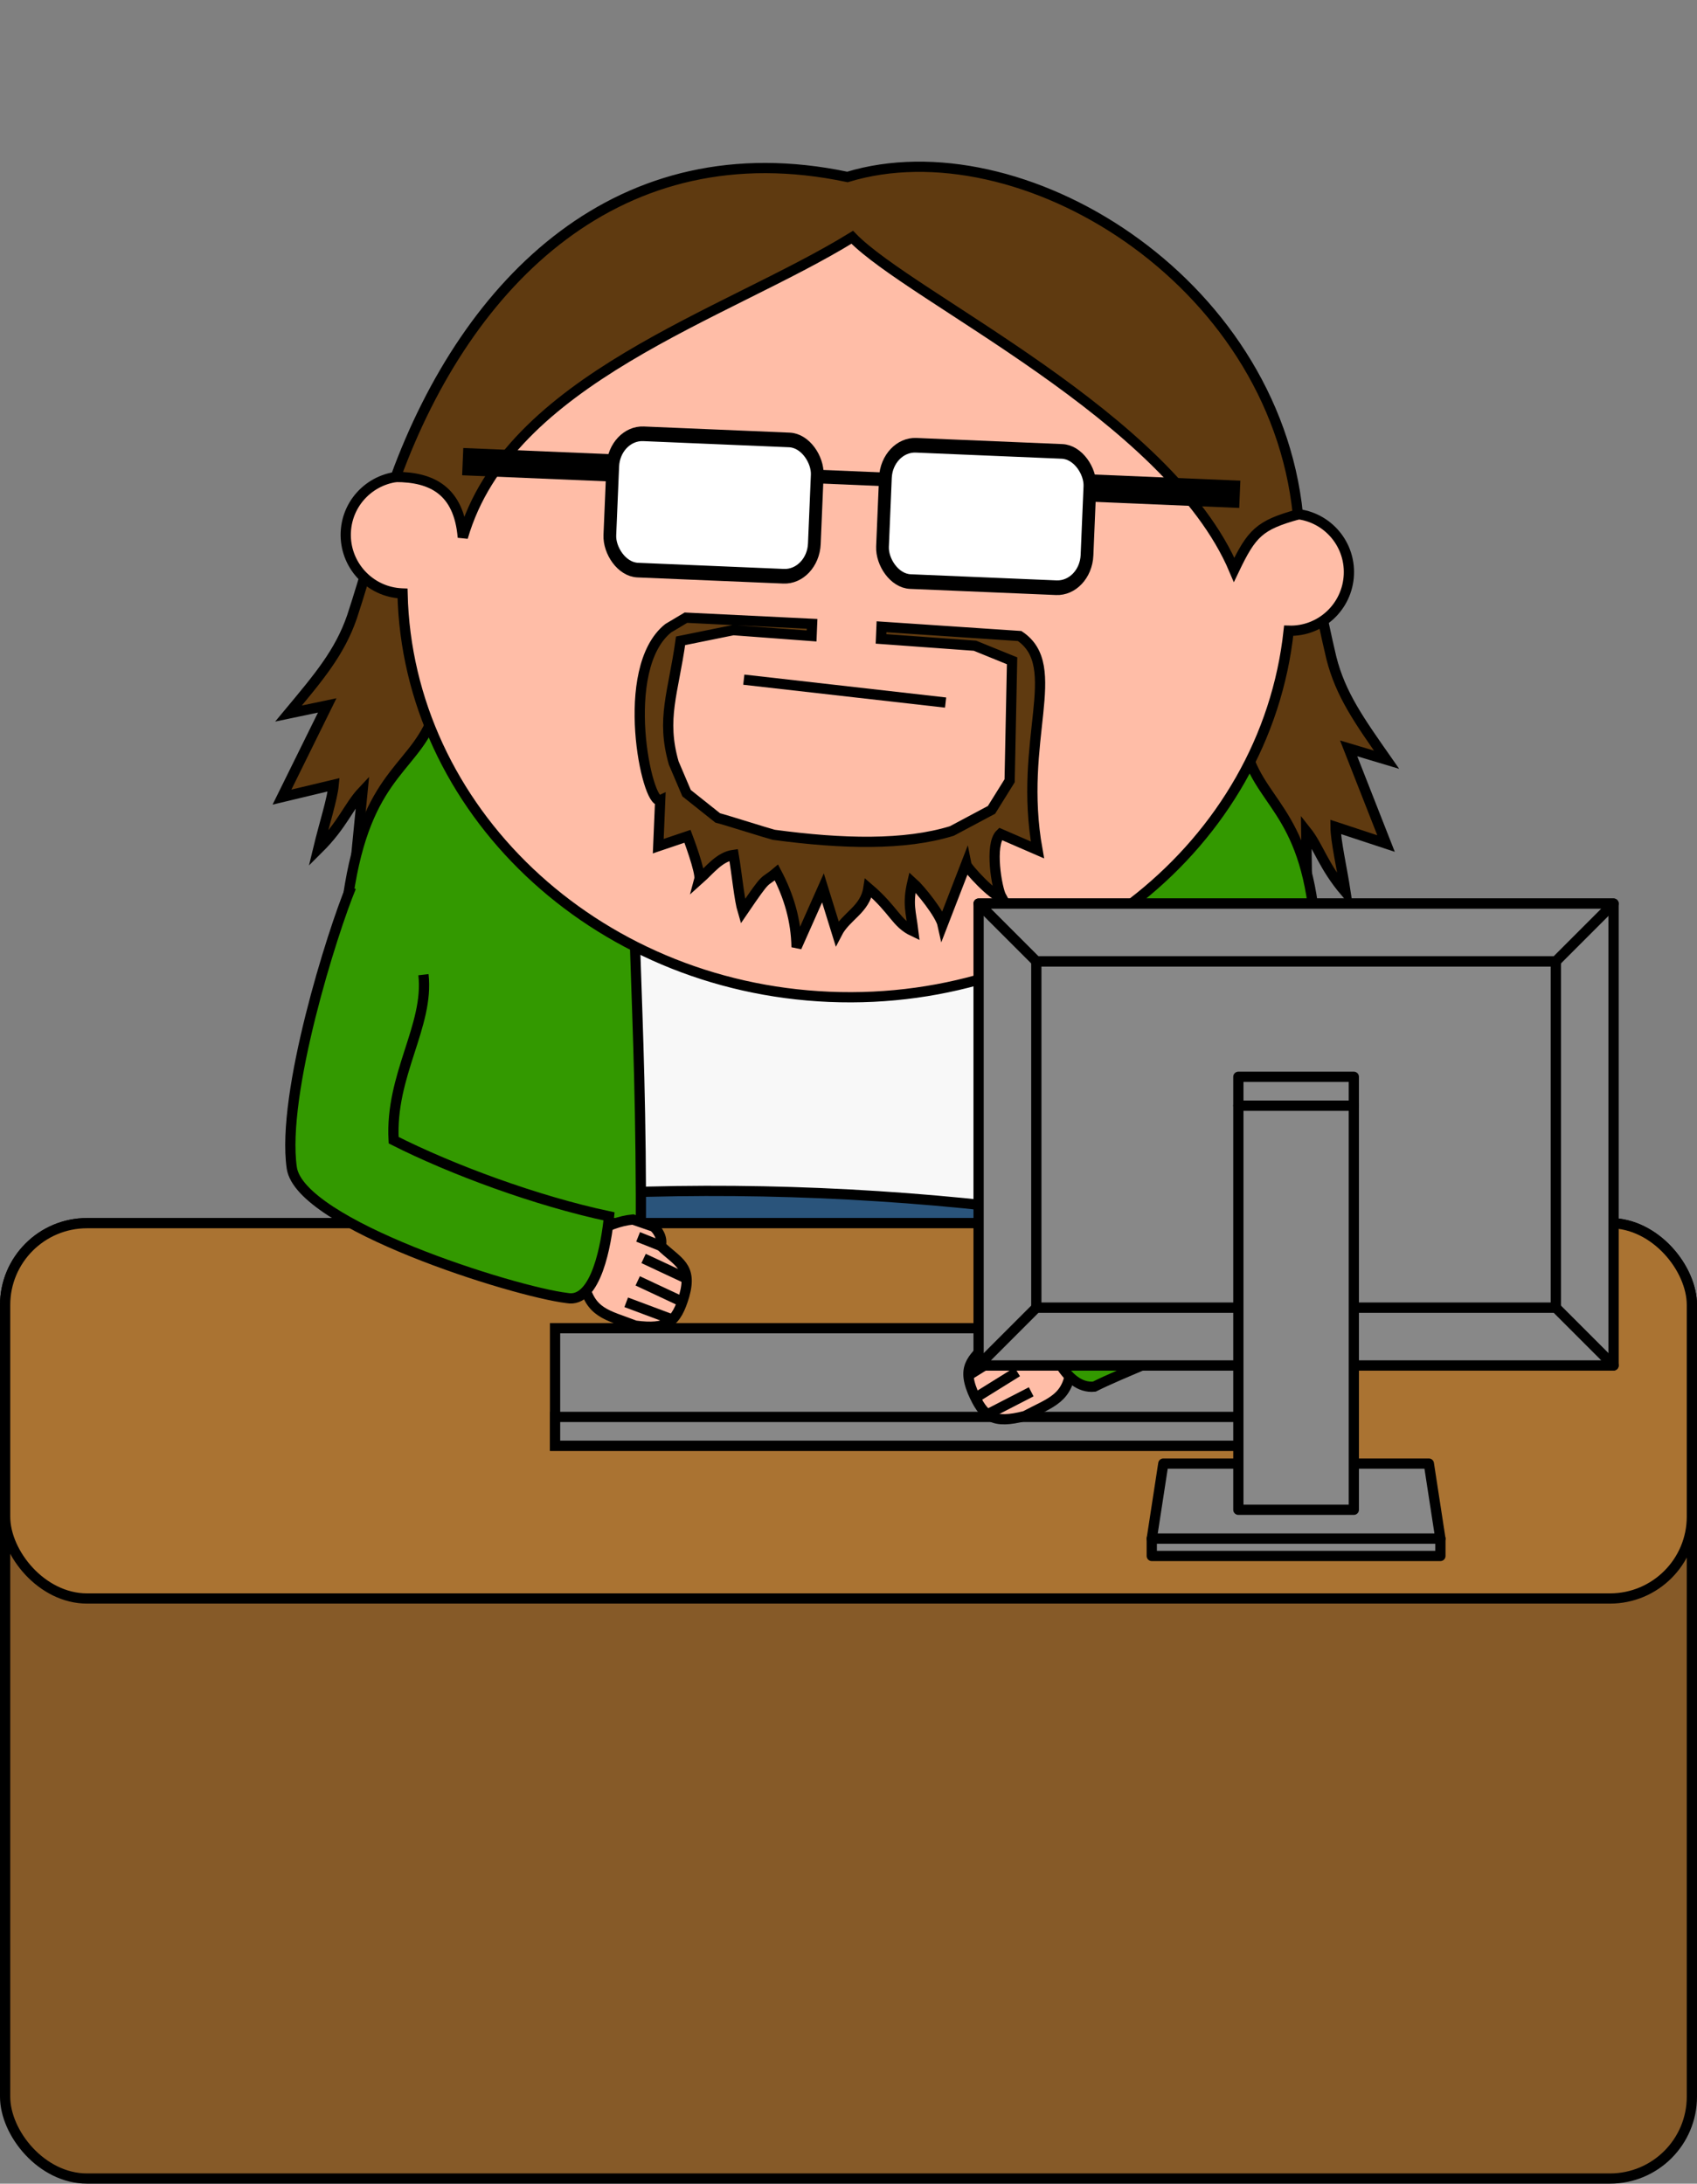 <?xml version="1.0" encoding="UTF-8" standalone="no"?>
<!-- Created with Inkscape (http://www.inkscape.org/) -->

<svg
   xmlns:dc="http://purl.org/dc/elements/1.1/"
   xmlns:cc="http://creativecommons.org/ns#"
   xmlns:rdf="http://www.w3.org/1999/02/22-rdf-syntax-ns#"
   xmlns:svg="http://www.w3.org/2000/svg"
   xmlns="http://www.w3.org/2000/svg"
   xmlns:sodipodi="http://sodipodi.sourceforge.net/DTD/sodipodi-0.dtd"
   xmlns:inkscape="http://www.inkscape.org/namespaces/inkscape"
   width="248.707"
   height="319.987"
   id="svg19177"
   version="1.1"
   inkscape:version="0.48.3.1 r9886"
   sodipodi:docname="emp_d_4_4.svg">
  <rect width="100%" height="100%" fill="#808080" stroke="none"/>
  <defs
     id="defs19179" />
  <sodipodi:namedview
     id="base"
     pagecolor="#ffffff"
     bordercolor="#666666"
     borderopacity="1.0"
     inkscape:pageopacity="0.0"
     inkscape:pageshadow="2"
     inkscape:zoom="0.35"
     inkscape:cx="-804.51613"
     inkscape:cy="560.51583"
     inkscape:document-units="px"
     inkscape:current-layer="layer1"
     showgrid="false"
     fit-margin-top="0"
     fit-margin-left="0"
     fit-margin-right="0"
     fit-margin-bottom="0"
     inkscape:window-width="1920"
     inkscape:window-height="1029"
     inkscape:window-x="0"
     inkscape:window-y="26"
     inkscape:window-maximized="1"
     inkscape:object-paths="true"
     inkscape:snap-intersection-paths="true"
     inkscape:object-nodes="true"
     inkscape:snap-smooth-nodes="true"
     inkscape:snap-midpoints="true"
     inkscape:snap-object-midpoints="true"
     inkscape:snap-center="true"
     inkscape:snap-page="true"
     inkscape:snap-bbox="true"
     inkscape:bbox-paths="true"
     inkscape:bbox-nodes="true"
     inkscape:snap-bbox-edge-midpoints="true"
     inkscape:snap-bbox-midpoints="true"
     inkscape:snap-nodes="false">
    <inkscape:grid
       type="xygrid"
       id="grid22230"
       empspacing="5"
       visible="true"
       enabled="true"
       snapvisiblegridlinesonly="true"
       originx="-3685.268px"
       originy="-18.646px" />
  </sodipodi:namedview>
  <g
     inkscape:label="Ebene 1"
     inkscape:groupmode="layer"
     id="layer1"
     transform="translate(-4195.904,-675.203)">
    <g
       id="g18578"
       transform="translate(-13451.278,1502.078)">
      <g
         style="stroke:#000000;stroke-width:1.5;stroke-opacity:1"
         id="g14240"
         transform="matrix(0.999,0.042,-0.042,0.999,15427.058,-2828.381)">
        <path
           style="fill:#333333;fill-opacity:1;stroke:#000000;stroke-width:1.5;stroke-opacity:1"
           d="m 2485,2125.362 -12,0 c -0.948,3.511 -2.458,6.708 -2,11 17.264,6.44 27,5 28,4 -1,-8 -12,-13 -14,-15 z"
           id="path14242"
           inkscape:connector-curvature="0"
           sodipodi:nodetypes="ccccc" />
        <path
           sodipodi:nodetypes="ccccc"
           inkscape:connector-curvature="0"
           id="path14244"
           d="m 2375,2125.362 12,0 c 0.948,3.511 2.458,6.708 2,11 -17.264,6.44 -27,5 -28,4 1,-8 12,-13 14,-15 z"
           style="fill:#333333;fill-opacity:1;stroke:#000000;stroke-width:1.5;stroke-opacity:1" />
        <path
           inkscape:connector-curvature="0"
           style="fill:#2a547b;fill-opacity:1;stroke:#000000;stroke-width:1.5;stroke-opacity:1"
           d="m 2368,2061.375 0,15 c -1.993,15.935 0.269,32.721 5,50 5.033,3.258 13.979,1.496 15,0 -2.919,-14.634 -4.146,-25.202 -3.219,-35 l 0.031,0 c 25.047,-5 70.119,-5 90.156,0 l 0.25,0 c 0.927,9.798 -0.3,20.366 -3.219,35 1.021,1.496 9.967,3.258 15,0 4.731,-17.279 6.993,-34.065 5,-50 l 0,-15 -124,0 z"
           id="path14246" />
        <path
           sodipodi:nodetypes="ccccc"
           inkscape:connector-curvature="0"
           id="path14248"
           d="m 2380.223,1987.469 99.777,0 c 2.316,30.657 20,49.894 15,94.894 -40,-8 -90,-8 -130,0 -5,-45 12.342,-63.452 15.223,-94.894 z"
           style="fill:#f8f8f8;fill-opacity:1;stroke:#000000;stroke-width:1.5;stroke-opacity:1" />
        <path
           style="fill:#5f3a10;fill-opacity:1;stroke:#000000;stroke-width:1.5;stroke-linecap:butt;stroke-linejoin:miter;stroke-opacity:1"
           d="m 2370.69,1975.174 2.113,17.09 c 2.057,6.406 -1.626,16.095 0.131,33.17 l -2.369,-3.52 -3.792,8.511 c -0.198,-3.926 -0.315,-7.964 -2.131,-9.624 l -4.688,8.814 0.517,-9.266 c -1.952,2.26 -2.679,4.995 -6.142,8.732 0.729,-3.7 1.772,-7.442 1.877,-9.519 l -7.497,2.127 6.06,-13.704 -5.621,1.427 c 4.203,-5.502 7.122,-9.239 8.707,-14.552 3.973,-14.037 2.995,-17.624 12.834,-19.686 z"
           id="path14250"
           inkscape:connector-curvature="0"
           sodipodi:nodetypes="ccccccccccccccc" />
        <path
           sodipodi:nodetypes="ccccccccccccccc"
           inkscape:connector-curvature="0"
           id="path14252"
           d="m 2488.698,1975.174 -2.113,17.09 c -2.057,6.406 1.626,16.095 -0.131,33.17 l 2.369,-3.52 3.792,8.511 c 0.198,-3.926 0.315,-7.964 2.131,-9.624 l 4.688,8.814 -0.517,-9.266 c 1.952,2.26 2.679,4.995 6.142,8.732 -0.729,-3.7 -1.772,-7.442 -1.877,-9.519 l 7.497,2.127 -6.06,-13.704 5.621,1.427 c -4.203,-5.502 -7.122,-9.239 -8.707,-14.552 -3.973,-14.037 -2.995,-17.624 -12.834,-19.686 z"
           style="fill:#5f3a10;fill-opacity:1;stroke:#000000;stroke-width:1.5;stroke-linecap:butt;stroke-linejoin:miter;stroke-opacity:1" />
        <path
           id="path14254"
           d="m 2486.781,2005.469 2.531,2.375 c 2.188,8.698 9.299,9.083 11.483,26.236 6.185,49.964 -4.133,52.651 -44.796,50.357 1.462,-37.99 4.011,-46.479 4,-78.969 z"
           style="fill:#339900;fill-opacity:1;stroke:#000000;stroke-width:1.5;stroke-opacity:1"
           inkscape:connector-curvature="0"
           sodipodi:nodetypes="cccccc" />
        <path
           sodipodi:nodetypes="cccccc"
           inkscape:connector-curvature="0"
           style="fill:#339900;fill-opacity:1;stroke:#000000;stroke-width:1.5;stroke-opacity:1"
           d="m 2373.219,2005.469 -2.531,2.375 c -2.188,8.698 -9.299,9.083 -11.483,26.236 -6.185,49.964 4.133,52.651 44.796,50.357 -1.462,-37.99 -4.011,-46.479 -4,-78.969 z"
           id="path14256" />
        <path
           style="fill:#ffbda7;fill-opacity:1;stroke:#000000;stroke-width:1.5;stroke-opacity:1"
           d="m 6879.719,-1205.281 c -30.99,0 -56.896,19.975 -63.469,46.75 -0.531,-0.103 -1.065,-0.156 -1.625,-0.156 -4.742,0 -8.594,3.82 -8.594,8.562 0,4.742 3.852,8.594 8.594,8.594 0.032,0 0.062,3e-4 0.094,0 2.046,31.494 30.372,56.437 65,56.437 34.628,0 62.953,-24.944 65,-56.437 4.698,-0.051 8.469,-3.883 8.469,-8.594 0,-4.742 -3.82,-8.562 -8.562,-8.562 -0.487,0 -0.972,0.047 -1.438,0.125 -6.585,-26.76 -32.49,-46.719 -63.469,-46.719 z"
           transform="translate(-4449.607,3132.656)"
           id="path14258"
           inkscape:connector-curvature="0" />
        <path
           sodipodi:nodetypes="cc"
           style="fill:none;stroke:#000000;stroke-width:1.5;stroke-linecap:butt;stroke-linejoin:miter;stroke-opacity:1"
           d="m 2415.618,2001.647 29.692,2.111"
           id="path14260"
           inkscape:connector-curvature="0" />
        <path
           style="fill:#5f3a10;fill-opacity:1;stroke:#000000;stroke-width:1.5;stroke-linecap:butt;stroke-linejoin:miter;stroke-opacity:1"
           d="m 2363.398,1974.108 c 5.274,-0.214 9.337,1.577 10.193,8.436 5.726,-23.49 37.122,-34.143 55.186,-46.342 8.956,8.503 47.483,24.24 57.969,46.343 2.351,-5.5 3.419,-6.691 9,-8.5 -5.003,-34.453 -43.184,-55.344 -68.047,-46.642 -33.606,-5.615 -54.984,17.504 -64.302,46.705 z"
           id="path14262"
           inkscape:connector-curvature="0"
           sodipodi:nodetypes="ccccccc" />
        <g
           transform="translate(0.112,1509.091)"
           id="g14264"
           style="stroke:#000000;stroke-width:1.5;stroke-opacity:1">
          <g
             style="stroke:#000000;stroke-width:1.399;stroke-opacity:1"
             transform="matrix(1,0,0,1.15,3.621,-65.669)"
             id="g14266">
            <rect
               ry="4.3"
               style="fill:#ffffff;fill-opacity:1;stroke:#000000;stroke-width:1.865;stroke-linecap:round;stroke-linejoin:round;stroke-miterlimit:4;stroke-opacity:1;stroke-dasharray:none"
               id="rect14268"
               width="30"
               height="17.385"
               x="2391.379"
               y="454.647"
               rx="4.3" />
            <rect
               ry="4.3"
               y="454.647"
               x="2431.379"
               height="17.385"
               width="30"
               id="rect14270"
               style="fill:#ffffff;fill-opacity:1;stroke:#000000;stroke-width:1.865;stroke-linecap:round;stroke-linejoin:round;stroke-miterlimit:4;stroke-opacity:1;stroke-dasharray:none"
               rx="4.3" />
          </g>
          <path
             inkscape:connector-curvature="0"
             id="path14272"
             d="m 2373,462.362 22,0"
             style="fill:none;stroke:#000000;stroke-width:4;stroke-linecap:butt;stroke-linejoin:miter;stroke-miterlimit:4;stroke-opacity:1;stroke-dasharray:none"
             sodipodi:nodetypes="cc" />
          <path
             style="fill:none;stroke:#000000;stroke-width:2;stroke-linecap:butt;stroke-linejoin:miter;stroke-opacity:1"
             d="m 2425,462.362 10,0"
             id="path14274"
             inkscape:connector-curvature="0" />
          <path
             style="fill:none;stroke:#000000;stroke-width:4;stroke-linecap:butt;stroke-linejoin:miter;stroke-miterlimit:4;stroke-opacity:1;stroke-dasharray:none"
             d="m 2465,462.362 22,0"
             id="path14276"
             inkscape:connector-curvature="0"
             sodipodi:nodetypes="cc" />
        </g>
        <path
           sodipodi:nodetypes="ccccccccccccccccccccccccccccccccccccc"
           inkscape:connector-curvature="0"
           id="path14278"
           d="m 2406.762,1992.928 -2.525,1.65 c -7.147,6.234 -2.019,26.177 -0.122,25.226 l 0,6.75 4.219,-1.625 c 0,0 2.229,5.194 2,6.219 1.522,-1.474 2.803,-3.408 4.875,-3.781 0.587,2.752 1.1,6.527 1.688,8.219 3.568,-5.744 2.705,-4.073 4.688,-5.906 2,3.434 3.172,6.936 3.406,10.812 l 3.5,-8.844 2.344,6.562 c 1.21,-2.615 3.963,-3.604 4.312,-6.812 3.969,3.116 4.232,4.959 6.844,6.062 -0.48,-2.922 -1.045,-3.966 -0.437,-7.188 1.263,1.034 4.292,4.538 4.687,6.031 l 3.063,-9.031 c 0.132,0.574 4.362,4.768 5.375,4.594 -0.728,-1.186 -2.097,-7.593 -0.531,-9.219 l 5.522,2.125 c -3.565,-15.974 2.905,-27.025 -3.923,-31.214 l -20.287,-0.505 0,1.781 13.805,0.421 5.525,1.979 0.379,17.582 -2.474,4.37 -5.672,3.336 c -6.818,2.421 -15.886,2.593 -26.062,1.656 -0.964,-0.199 -7.253,-1.913 -8.312,-2.125 l -4.712,-3.434 -2.071,-4.343 c -2.135,-6.416 -0.495,-10.23 0.253,-17.927 l 7.65,-1.889 11.506,0.373 0,-1.781 z"
           style="fill:#5f3a10;fill-opacity:1;stroke:#000000;stroke-width:1.5;stroke-linecap:butt;stroke-linejoin:miter;stroke-opacity:1" />
      </g>
      <g
         transform="translate(1072.135,0)"
         id="g14280">
        <rect
           ry="12"
           rx="12"
           y="-647.638"
           x="16575.797"
           height="140"
           width="247.207"
           id="rect14282"
           style="fill:#865a28;fill-opacity:1;stroke:#000000;stroke-width:1.5;stroke-linecap:round;stroke-linejoin:round;stroke-miterlimit:4;stroke-opacity:1;stroke-dasharray:none" />
        <rect
           ry="12"
           style="fill:#aa7332;fill-opacity:1;stroke:#000000;stroke-width:1.5;stroke-linecap:round;stroke-linejoin:round;stroke-miterlimit:4;stroke-opacity:1;stroke-dasharray:none"
           id="rect14284"
           width="247.207"
           height="55"
           x="16575.797"
           y="-647.638"
           rx="12" />
        <g
           id="g14286"
           transform="translate(6715.003,-186)">
          <g
             id="g14288"
             style="fill:#666666;fill-opacity:1;stroke:#000000;stroke-width:1.774;stroke-opacity:1"
             transform="matrix(0.846,0,0,0.846,10021.763,-3112.834)">
            <rect
               y="3151.997"
               x="-95"
               height="20.365"
               width="130"
               id="rect14290"
               style="fill:#888888;fill-opacity:1;stroke:#000000;stroke-width:1.774;stroke-opacity:1" />
            <rect
               style="fill:#888888;fill-opacity:1;stroke:#000000;stroke-width:1.774;stroke-opacity:1"
               id="rect14292"
               width="130"
               height="5"
               x="-95"
               y="3167.362" />
          </g>
        </g>
      </g>
      <g
         transform="matrix(0.392,-0.721,0.721,0.392,16802.007,619.866)"
         id="g14294"
         style="stroke:#000000;stroke-width:1.827;stroke-opacity:1">
        <path
           style="fill:#ffbda7;fill-opacity:1;stroke:#000000;stroke-width:1.827;stroke-linecap:butt;stroke-linejoin:miter;stroke-opacity:1"
           d="m 1889.869,257.761 -0.442,5.808 c -4.442,3.775 -3.214,6.5 -2.512,11.89 2.084,5.413 4.011,6.158 8.899,5.132 5.347,-1.223 4.682,-3.9 5.798,-7.956 1.447,-0.273 2.282,-1.969 2.391,-2.76 l -0.641,-3.839 c -1.264,-1.899 -3.31,-3.68 -5.913,-5.245 l 0,-4.293 z"
           id="path14296"
           inkscape:connector-curvature="0"
           sodipodi:nodetypes="cccccccccc" />
        <path
           inkscape:connector-curvature="0"
           id="path14298"
           d="m 1901.081,268.337 0.569,4.772"
           style="fill:none;stroke:#000000;stroke-width:1.827;stroke-linecap:butt;stroke-linejoin:miter;stroke-opacity:1"
           sodipodi:nodetypes="cc" />
        <path
           style="fill:none;stroke:#000000;stroke-width:1.827;stroke-linecap:butt;stroke-linejoin:miter;stroke-opacity:1"
           d="m 1889.806,272.05 1.238,8.797"
           id="path14300"
           inkscape:connector-curvature="0"
           sodipodi:nodetypes="cc" />
        <path
           inkscape:connector-curvature="0"
           id="path14302"
           d="m 1894.148,272.024 0.527,8.781"
           style="fill:none;stroke:#000000;stroke-width:1.827;stroke-linecap:butt;stroke-linejoin:miter;stroke-opacity:1"
           sodipodi:nodetypes="cc" />
        <path
           sodipodi:nodetypes="cc"
           style="fill:none;stroke:#000000;stroke-width:1.827;stroke-linecap:butt;stroke-linejoin:miter;stroke-opacity:1"
           d="m 1898.163,271.039 0.527,8.781"
           id="path14304"
           inkscape:connector-curvature="0" />
      </g>
      <path
         sodipodi:nodetypes="cscccc"
         inkscape:connector-curvature="0"
         id="path14306"
         d="m 17698.632,-696.885 c -2.705,6.484 -10.246,30.298 -8.689,41.136 1.189,8.277 32.391,18.122 40.357,19.087 4.277,0.81 5.76,-8.041 6.14,-11.972 -10.645,-2.253 -23.121,-6.884 -31.566,-11.161 -0.533,-9.554 5.217,-16.735 4.368,-24.252"
         style="fill:#339900;fill-opacity:1;stroke:#000000;stroke-width:1.5" />
      <g
         style="stroke:#000000;stroke-width:1.827;stroke-opacity:1"
         id="g14308"
         transform="matrix(-0.474,-0.67,-0.67,0.474,18876.352,514.294)">
        <path
           sodipodi:nodetypes="cccccccccc"
           inkscape:connector-curvature="0"
           id="path14310"
           d="m 1889.869,257.761 -0.442,5.808 c -4.442,3.775 -3.214,6.5 -2.512,11.89 2.084,5.413 4.011,6.158 8.899,5.132 5.347,-1.223 4.682,-3.9 5.798,-7.956 1.447,-0.273 2.282,-1.969 2.391,-2.76 l -0.641,-3.839 c -1.264,-1.899 -3.31,-3.68 -5.913,-5.245 l 0,-4.293 z"
           style="fill:#ffbda7;fill-opacity:1;stroke:#000000;stroke-width:1.827;stroke-linecap:butt;stroke-linejoin:miter;stroke-opacity:1" />
        <path
           sodipodi:nodetypes="cc"
           style="fill:none;stroke:#000000;stroke-width:1.827;stroke-linecap:butt;stroke-linejoin:miter;stroke-opacity:1"
           d="m 1901.081,268.337 0.569,4.772"
           id="path14312"
           inkscape:connector-curvature="0" />
        <path
           sodipodi:nodetypes="cc"
           inkscape:connector-curvature="0"
           id="path14314"
           d="m 1889.806,272.05 1.238,8.797"
           style="fill:none;stroke:#000000;stroke-width:1.827;stroke-linecap:butt;stroke-linejoin:miter;stroke-opacity:1" />
        <path
           sodipodi:nodetypes="cc"
           style="fill:none;stroke:#000000;stroke-width:1.827;stroke-linecap:butt;stroke-linejoin:miter;stroke-opacity:1"
           d="m 1894.148,272.024 0.527,8.781"
           id="path14316"
           inkscape:connector-curvature="0" />
        <path
           inkscape:connector-curvature="0"
           id="path14318"
           d="m 1898.163,271.039 0.527,8.781"
           style="fill:none;stroke:#000000;stroke-width:1.827;stroke-linecap:butt;stroke-linejoin:miter;stroke-opacity:1"
           sodipodi:nodetypes="cc" />
      </g>
      <g
         id="g14320"
         transform="matrix(-0.999,-0.042,-0.042,0.999,30705.015,547.117)">
        <path
           sodipodi:nodetypes="cscccc"
           inkscape:connector-curvature="0"
           id="path14322"
           d="m 12905.601,-695.92 c -2.43,6.592 -2.11,36.433 -0.201,47.215 1.408,7.95 23.557,16.271 31.374,20.623 4.307,0.629 7.452,-6.272 7.667,-10.215 -11.14,-7.916 -19.837,-9.331 -27.044,-16.602 -0.934,-9.524 0.509,-21.165 -0.656,-28.64"
           style="fill:#339900;fill-opacity:1;stroke:#000000;stroke-width:1.5" />
      </g>
      <g
         id="g14324"
         transform="matrix(0.846,0,0,0.846,17862.512,-3297.915)"
         style="stroke:#000000;stroke-width:1.774;stroke-opacity:1">
        <rect
           style="fill:#888888;fill-opacity:1;stroke:#000000;stroke-width:1.774;stroke-linecap:round;stroke-linejoin:round;stroke-miterlimit:4;stroke-opacity:1;stroke-dasharray:none"
           id="rect14326"
           width="110"
           height="80"
           x="-85"
           y="3077.362" />
        <path
           sodipodi:nodetypes="ccccc"
           inkscape:connector-curvature="0"
           id="path14328"
           d="m -53,3174.362 46,0 2,13 -50,0 z"
           style="fill:#888888;fill-opacity:1;stroke:#000000;stroke-width:1.774;stroke-linecap:round;stroke-linejoin:round;stroke-miterlimit:4;stroke-opacity:1" />
        <rect
           y="3087.362"
           x="-75"
           height="60.001"
           width="90"
           id="rect14330"
           style="fill:#888888;fill-opacity:1;stroke:#000000;stroke-width:1.774;stroke-linecap:round;stroke-linejoin:round;stroke-miterlimit:4;stroke-opacity:1;stroke-dasharray:none" />
        <path
           style="fill:#888888;fill-opacity:1;stroke:#000000;stroke-width:1.774;stroke-linecap:round;stroke-linejoin:round;stroke-miterlimit:4;stroke-opacity:1"
           d="m -85,3157.362 110,0 -10,-10 -90,0 z"
           id="path14332"
           inkscape:connector-curvature="0"
           sodipodi:nodetypes="ccccc" />
        <rect
           y="3112.362"
           x="-40"
           height="70"
           width="20"
           id="rect14334"
           style="fill:#888888;fill-opacity:1;stroke:#000000;stroke-width:1.774;stroke-linecap:round;stroke-linejoin:round;stroke-miterlimit:4;stroke-opacity:1;stroke-dasharray:none" />
        <rect
           transform="scale(1,-1)"
           style="fill:#888888;fill-opacity:1;stroke:#000000;stroke-width:1.774;stroke-linecap:round;stroke-linejoin:round;stroke-miterlimit:4;stroke-opacity:1;stroke-dasharray:none"
           id="rect14336"
           width="20"
           height="5"
           x="-40"
           y="-3112.362" />
        <path
           sodipodi:nodetypes="ccccc"
           inkscape:connector-curvature="0"
           id="path14338"
           d="m -85,3077.362 110,0 -10,10 -90,0 z"
           style="fill:#888888;fill-opacity:1;stroke:#000000;stroke-width:1.774;stroke-linecap:round;stroke-linejoin:round;stroke-miterlimit:4;stroke-opacity:1" />
        <rect
           transform="scale(1,-1)"
           y="-3190.362"
           x="-55"
           height="3"
           width="50"
           id="rect14340"
           style="fill:#888888;fill-opacity:1;stroke:#000000;stroke-width:1.774;stroke-linecap:round;stroke-linejoin:round;stroke-miterlimit:4;stroke-opacity:1;stroke-dasharray:none" />
      </g>
    </g>
  </g>
</svg>
